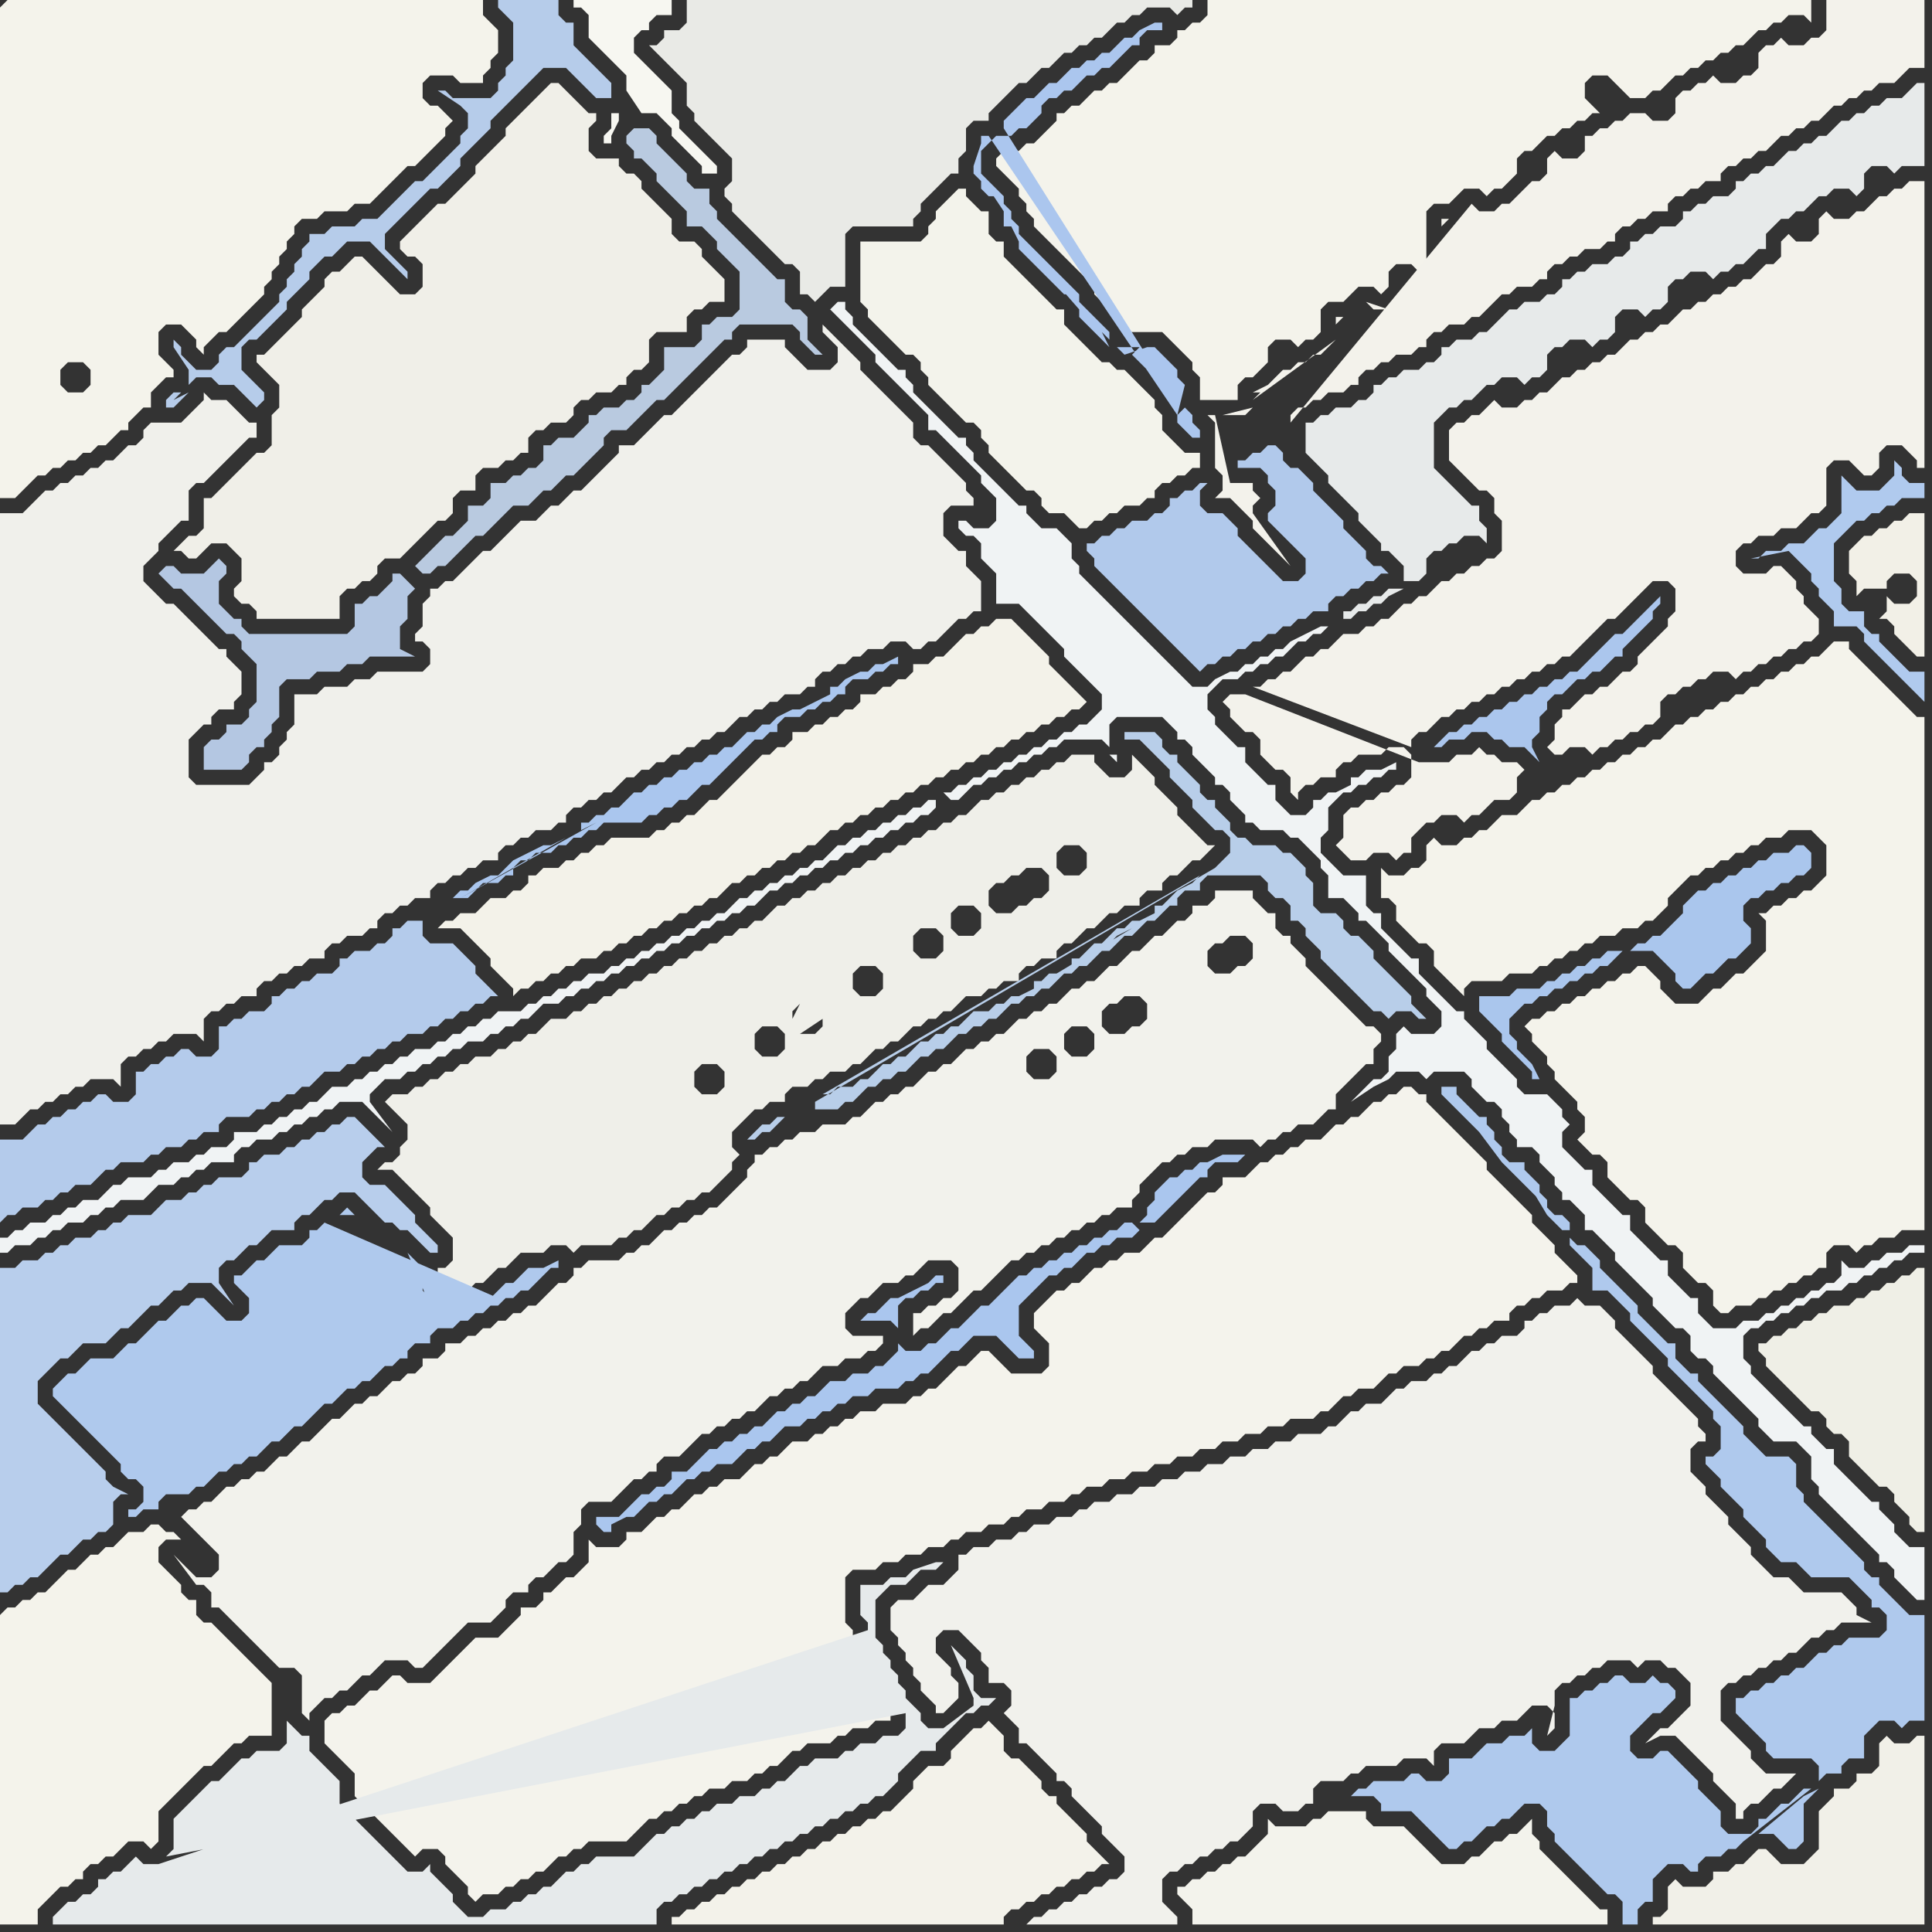 <svg width="256" height="256" xmlns="http://www.w3.org/2000/svg"><rect width="100%" height="100%" fill="#333333" stroke="none"/><script> 
var tempColor;
function hoverPath(evt){
obj = evt.target;
tempColor = obj.getAttribute("fill");
obj.setAttribute("fill","red");
//alert(tempColor);
//obj.setAttribute("stroke","red");}
function recoverPath(evt){
obj = evt.target;
obj.setAttribute("fill", tempColor);
//obj.setAttribute("stroke", tempColor);
}</script><path onmouseover="hoverPath(evt)" onmouseout="recoverPath(evt)" fill="rgb(239,239,233)" d="M  53,152l 0,1 -1,1 -1,0 -1,1 2,0 4,4 1,1 0,1 1,1 2,2 0,3 -1,1 -1,0 0,2 1,1 0,2 1,0 0,-1 1,-1 1,0 1,-1 1,0 1,-1 1,-1 1,0 1,-1 1,-1 3,0 1,-1 2,0 1,1 1,-1 4,0 1,-1 1,0 1,-1 1,0 1,-1 1,-1 1,0 1,-1 1,0 1,-1 1,0 1,-1 1,0 1,-1 1,-1 1,-1 0,-1 1,-1 -1,-1 0,-2 2,-2 1,-1 1,0 1,-1 2,0 0,-1 1,-1 2,0 1,-1 1,0 1,-1 2,0 1,-1 1,0 2,-2 1,0 1,-1 1,0 1,-1 1,-1 1,0 1,-1 1,0 1,-1 1,0 1,-1 1,-1 2,0 1,-1 1,0 1,-1 2,0 0,-1 1,-1 1,0 1,-1 2,0 0,-1 1,-1 1,0 1,-1 1,-1 1,0 1,-1 1,-1 1,0 1,-1 2,0 0,-1 1,-1 2,0 0,-1 1,-1 1,0 1,-1 1,-1 1,0 1,-1 1,-1 -1,0 -1,-1 0,0 -1,-1 -1,-1 -1,-1 0,-1 -1,-1 -1,-1 -1,-1 0,-1 -1,-1 -1,-1 -1,-1 0,2 -1,1 -2,0 -1,-1 -1,-1 0,-1 -3,0 -1,1 -1,0 -1,1 -1,0 -1,1 -1,0 -1,1 -1,0 -1,1 -1,0 -1,1 -1,0 -1,1 -1,1 -1,0 -1,1 -1,0 -1,1 -1,0 -1,1 -1,0 -1,1 -1,0 -1,1 -1,0 -1,1 -1,0 -1,1 -1,0 -1,1 -1,0 -1,1 -1,0 -1,1 -1,0 -1,1 -1,0 -1,1 -1,0 -1,1 -1,1 -1,0 -1,1 -1,0 -1,1 -1,0 -1,1 -1,0 -1,1 -1,0 -1,1 -1,0 -1,1 -1,0 -1,1 -1,0 -1,1 -1,0 -1,1 -1,0 -1,1 -1,0 -1,1 -1,0 -1,1 -1,0 -1,1 -2,0 -1,1 -1,1 -1,0 -1,1 -1,0 -1,1 -1,0 -1,1 -2,0 -1,1 -1,0 -1,1 -1,0 -1,1 -1,0 -1,1 -1,0 -1,1 -2,0 -1,1 3,3 0,2 -1,1 51,-13 -1,1 -2,0 -1,-1 0,-2 1,-1 2,0 1,1 0,2 -51,13 43,-8 -1,1 -2,0 -1,-1 0,-2 1,-1 2,0 1,1 0,2 -43,8 91,-37 -1,1 -2,0 -1,-1 0,-2 1,-1 2,0 1,1 0,2 -91,37 86,-36 0,2 -1,1 -1,0 -1,1 -1,0 -1,1 -2,0 -1,-1 0,-2 1,-1 1,0 1,-1 1,0 1,-1 2,0 1,1 -86,36 77,-31 0,2 -1,1 -2,0 -1,-1 0,-2 1,-1 2,0 1,1 -77,31 72,-28 0,2 -1,1 -2,0 -1,-1 0,-2 1,-1 2,0 1,1 -72,28 64,-21 -1,1 -2,0 -1,-1 0,-2 1,-1 2,0 1,1 0,2 -64,21 56,-16 -1,1 -2,0 3,-2 0,1 -56,16 52,-17 0,-1 1,-1 0,0 -1,2 -52,17Z"/>
<path onmouseover="hoverPath(evt)" onmouseout="recoverPath(evt)" fill="rgb(243,243,235)" d="M  119,32l -5,0 0,8 1,1 0,1 1,1 1,1 1,1 1,1 1,1 1,0 1,1 0,1 1,1 0,1 1,1 1,1 1,1 1,1 1,1 1,0 1,1 0,1 1,1 0,1 1,1 1,1 1,1 1,1 1,1 1,0 1,1 0,1 1,1 2,0 1,1 1,1 1,0 1,-1 1,0 1,-1 1,0 1,-1 2,0 1,-1 1,0 0,-1 1,-1 1,0 1,-1 1,0 1,-1 1,0 0,-2 -2,0 -1,-1 -1,-1 -1,-1 0,-2 -1,-1 0,-1 -1,-1 -1,-1 -1,-1 -1,-1 -1,0 -1,-1 -1,0 -2,-2 -1,-1 -1,-1 -1,-1 0,-2 -1,0 -5,-5 -1,-1 -1,-1 0,-2 -1,0 -1,-1 0,-3 -1,0 -1,-1 -1,-1 0,-1 -1,0 -1,1 0,0 -2,2 0,1 -1,1 0,1 -1,1Z"/>
<path onmouseover="hoverPath(evt)" onmouseout="recoverPath(evt)" fill="rgb(244,243,235)" d="M  202,136l 0,0 1,1 0,1 1,1 1,1 0,1 1,1 0,1 1,1 1,1 1,1 0,1 1,1 0,2 -1,1 1,1 1,1 1,0 1,1 0,2 1,1 1,1 1,1 1,0 1,1 0,2 1,1 1,1 1,1 1,0 1,1 0,2 1,1 1,1 1,0 1,1 0,2 1,1 1,0 1,-1 2,0 1,-1 1,0 1,-1 1,0 1,-1 1,0 1,-1 1,0 1,-1 1,0 0,-2 1,-1 2,0 1,1 1,-1 1,0 1,-1 2,0 1,-1 3,0 0,-68 -1,0 -1,-1 -1,-1 -1,-1 -1,-1 -1,-1 -1,-1 -1,-1 -1,-1 -1,-1 0,-1 -2,0 -1,1 0,0 -1,1 -1,0 -1,1 -1,0 -1,1 -1,0 -1,1 -1,0 -1,1 -1,0 -1,1 -1,0 -1,1 -1,0 -1,1 -1,0 -1,1 -1,0 -1,1 -1,0 -1,1 -1,1 -1,0 -1,1 -1,0 -1,1 -1,0 -1,1 -1,0 -1,1 -1,0 -1,1 -1,0 -1,1 -1,0 -1,1 -1,0 -1,1 -1,0 -1,1 -1,1 -2,0 -1,1 -1,1 -1,0 -1,1 -1,0 -1,1 -2,0 -1,-1 -1,1 0,2 -1,1 -1,0 -1,1 -2,0 -1,-1 0,4 1,0 1,1 0,2 1,1 1,1 1,1 1,0 1,1 0,2 1,1 1,1 1,1 1,1 0,-1 1,-1 4,0 1,-1 3,0 1,-1 1,0 1,-1 1,0 1,-1 1,0 1,-1 1,0 1,-1 2,0 1,-1 2,0 1,-1 1,0 1,-1 1,-1 0,-1 3,-3 1,0 1,-1 1,0 1,-1 1,0 1,-1 1,0 1,-1 1,0 1,-1 2,0 1,-1 3,0 1,1 1,1 0,4 -1,1 -1,1 -1,0 -1,1 -1,0 -1,1 -1,0 -1,1 -1,0 1,1 0,4 -1,1 -1,1 -1,1 -1,0 -1,1 -1,1 -1,0 -1,1 -1,1 -3,0 -1,-1 -1,-1 0,-1 -1,-1 -1,-1 -1,0 -1,1 -1,0 -1,1 -1,0 -1,1 -1,0 -1,1 -1,0 -1,1 -1,0 -1,1 -1,0 -1,1 -1,0 -1,1Z"/>
<path onmouseover="hoverPath(evt)" onmouseout="recoverPath(evt)" fill="rgb(244,243,235)" d="M  0,1l 0,65 2,0 1,-1 1,-1 1,-1 1,0 1,-1 1,0 1,-1 1,0 1,-1 1,0 1,-1 1,0 1,-1 1,-1 1,0 0,-1 1,-1 1,-1 1,0 0,-2 1,-1 1,-1 1,0 0,-1 -1,-1 0,0 -1,-1 0,-3 1,-1 2,0 1,1 1,1 0,1 1,1 0,-1 1,-1 0,0 1,-1 1,0 3,-3 1,-1 1,-1 0,-1 1,-1 0,-1 1,-1 0,-1 1,-1 0,-1 1,-1 0,-1 1,-1 2,0 1,-1 3,0 1,-1 2,0 1,-1 1,-1 1,-1 1,-1 1,-1 1,0 1,-1 1,-1 1,-1 1,-1 0,-1 1,-1 -1,-1 0,0 -1,-1 -1,0 -1,-1 0,-2 1,-1 3,0 1,1 3,0 0,-1 1,-1 0,-1 1,-1 0,-3 -1,-1 0,0 -1,-1 0,-2 -63,0 -1,1 12,50 -1,1 -2,0 -1,-1 0,-2 1,-1 2,0 1,1 0,2 -12,-50Z"/>
<path onmouseover="hoverPath(evt)" onmouseout="recoverPath(evt)" fill="rgb(242,242,236)" d="M  24,201l 1,1 1,1 1,1 1,1 1,1 0,2 -1,1 -2,0 -2,-2 -1,-1 3,4 1,0 1,1 0,2 1,0 1,1 1,1 1,1 1,1 2,2 1,1 1,1 2,0 1,1 0,5 1,1 0,-1 1,-1 1,-1 1,0 1,-1 1,0 1,-1 1,-1 1,0 2,-2 3,0 1,1 1,0 1,-1 1,-1 1,-1 1,-1 1,-1 1,-1 3,0 1,-1 1,-1 0,-1 1,-1 2,0 0,-1 1,-1 1,0 1,-1 1,-1 1,0 1,-1 0,-3 1,-1 0,-2 1,-1 3,0 1,-1 1,-1 1,-1 1,0 1,-1 1,0 0,-1 1,-1 2,0 1,-1 1,-1 1,-1 1,0 1,-1 1,0 1,-1 1,0 1,-1 1,0 1,-1 1,-1 1,0 1,-1 1,0 1,-1 1,0 1,-1 1,-1 2,0 1,-1 2,0 1,-1 1,0 1,-1 0,-1 -4,0 -1,-1 0,-2 1,-1 1,-1 1,0 1,-1 1,-1 2,0 1,-1 1,0 1,-1 1,-1 3,0 1,1 0,3 -1,1 -1,0 -1,1 -1,0 -1,1 -1,0 0,3 1,-1 1,0 1,-1 1,-1 1,0 2,-2 1,-1 1,0 1,-1 1,-1 1,-1 1,-1 1,0 1,-1 1,0 1,-1 1,0 1,-1 1,0 1,-1 1,0 1,-1 1,0 1,-1 1,0 1,-1 2,0 0,-1 1,-1 0,-1 1,-1 1,-1 1,-1 1,0 1,-1 1,0 1,-1 2,0 1,-1 5,0 1,1 1,-1 1,0 1,-1 1,0 1,-1 2,0 1,-1 1,-1 1,0 0,-2 1,-1 1,-1 1,-1 1,-1 1,0 0,-2 1,-1 0,-1 -1,-1 -1,0 -1,-1 -1,-1 -6,-6 0,-1 -1,-1 -1,-1 0,-1 -1,0 -1,-1 0,-2 -1,0 -1,-1 -1,-1 0,-1 -5,0 0,1 -1,1 -2,0 0,1 -1,1 -1,0 -1,1 -1,1 -1,0 -1,1 -1,1 -1,0 -1,1 -1,1 -1,0 -1,1 -1,1 -1,0 -1,1 -1,0 -1,1 -1,1 -1,0 -1,1 -1,0 -1,1 -1,0 -1,1 -1,1 -1,0 -1,1 -1,0 -1,1 -1,0 -1,1 -1,1 -1,0 -1,1 -1,0 -1,1 -1,1 -1,0 -1,1 -1,0 -1,1 -1,0 -1,1 -1,1 -1,0 -1,1 -3,0 -1,1 -2,0 -1,1 -1,0 -1,1 -1,0 -1,1 -1,0 0,1 -1,1 0,1 -1,1 -2,2 -1,1 -1,0 -1,1 -1,0 -1,1 -1,0 -1,1 -1,0 -1,1 -1,1 -1,0 -1,1 -1,0 -1,1 -4,0 -1,1 -1,0 0,1 -1,1 -1,0 -1,1 -1,1 -1,1 -1,0 -1,1 -1,0 -1,1 -1,0 -1,1 -1,0 -1,1 -1,0 -1,1 -2,0 0,1 -1,1 -2,0 0,1 -1,1 -1,0 -1,1 -1,0 -1,1 -1,1 -1,0 -1,1 -1,0 -1,1 -1,1 -1,0 -1,1 -1,1 -1,1 -1,0 -1,1 -1,1 -1,0 -1,1 -1,1 -1,0 -1,1 -1,0 -1,1 -1,0 -1,1 -1,1 -1,0 -1,1 -1,0 -1,1 -1,-1 0,0 1,1 112,-61 1,-1 2,0 1,1 0,2 -1,1 -2,0 -1,-1 0,-2 -112,61 117,-62 0,-2 1,-1 2,0 1,1 0,2 -1,1 -2,0 -1,-1 -117,62 122,-65 0,-2 1,-1 1,0 1,-1 2,0 1,1 0,2 -1,1 -1,0 -1,1 -2,0 -1,-1 -122,65 141,-77 1,1 0,2 -1,1 -1,0 -1,1 -2,0 -1,-1 0,-2 1,-1 1,0 1,-1 2,0 -141,77Z"/>
<path onmouseover="hoverPath(evt)" onmouseout="recoverPath(evt)" fill="rgb(233,234,230)" d="M  97,24l 0,0 -1,1 0,1 1,1 0,1 1,1 1,1 1,1 1,1 1,1 1,1 1,1 1,0 1,1 0,3 1,0 1,1 1,-1 1,-1 2,0 0,-7 1,-1 8,0 0,-1 1,-1 0,-1 1,-1 1,-1 1,-1 1,-1 1,0 0,-2 1,-1 0,-3 1,-1 2,0 0,-1 1,-1 1,-1 1,-1 1,-1 1,0 1,-1 1,-1 1,0 1,-1 1,-1 1,0 1,-1 1,0 1,-1 1,0 1,-1 1,-1 1,0 1,-1 1,0 1,-1 3,0 1,1 1,-1 1,0 0,-1 -67,0 0,3 -1,1 -2,0 0,1 -1,1 -1,0 1,1 0,0 1,1 1,1 1,1 1,1 0,3 1,1 0,1 1,1 1,1 1,1 1,1 1,1Z"/>
<path onmouseover="hoverPath(evt)" onmouseout="recoverPath(evt)" fill="rgb(175,201,237)" d="M  43,162l 0,0 -1,1 -1,0 0,1 -1,1 -3,0 -2,2 -1,0 -1,1 -1,1 -1,0 0,1 1,1 0,0 1,1 0,2 -1,1 -2,0 -1,-1 -1,-1 -1,-1 -1,0 -1,1 -1,0 -1,1 -1,1 -1,0 -1,1 -1,1 -1,1 -1,0 -1,1 -1,1 -3,0 -1,1 -1,1 -1,0 -1,1 -1,1 0,1 1,1 0,0 1,1 1,1 1,1 1,1 1,1 1,1 1,1 1,1 0,1 1,1 1,0 1,1 0,2 -1,1 -1,0 0,1 1,0 1,-1 2,0 0,-1 1,-1 3,0 1,-1 1,0 1,-1 1,-1 1,0 1,-1 1,0 1,-1 1,0 1,-1 1,-1 1,0 1,-1 1,-1 1,0 1,-1 1,-1 1,-1 1,0 1,-1 1,-1 1,0 1,-1 1,0 2,-2 1,0 1,-1 1,0 0,-1 1,-1 2,0 0,-1 1,-1 2,0 1,-1 1,0 1,-1 1,0 1,-1 1,0 1,-1 1,0 1,-1 1,0 1,-1 1,-1 1,-1 1,0 0,-1 -2,1 -2,0 -1,1 0,0 -1,1 -1,0 -1,1 -1,1 -1,0 -1,1 -1,0 0,1 2,-1 2,-1 -23,-10 1,-1 0,0 -1,1 2,-1 1,-1 1,1 -2,0 -2,1 6,1 1,1 -1,-1 -6,-1 8,2 1,1 -1,-1 -8,-2 14,11 0,-1 -1,-1 0,-3 -1,-1 -1,-1 3,7 -14,-11Z"/>
<path onmouseover="hoverPath(evt)" onmouseout="recoverPath(evt)" fill="rgb(243,242,233)" d="M  61,121l 0,0 -1,1 -1,0 -1,1 3,0 1,1 1,1 1,1 1,1 0,1 1,1 1,1 1,1 0,1 1,-1 1,0 1,-1 1,0 1,-1 1,0 1,-1 1,0 1,-1 2,0 1,-1 1,0 1,-1 1,0 1,-1 1,0 1,-1 1,0 1,-1 1,0 1,-1 1,0 1,-1 1,0 1,-1 1,0 1,-1 1,-1 1,0 1,-1 1,0 1,-1 1,0 1,-1 1,0 1,-1 1,0 1,-1 1,0 1,-1 1,-1 1,0 1,-1 1,0 1,-1 1,0 1,-1 1,0 1,-1 1,0 1,-1 1,0 1,-1 1,0 1,-1 1,0 1,-1 1,0 1,-1 1,0 1,-1 1,0 1,-1 1,0 1,-1 1,0 1,-1 1,0 1,-1 1,0 1,-1 1,0 1,-1 1,0 1,-1 -1,-1 0,0 -1,-1 -1,-1 -1,-1 -1,-1 0,-1 -1,-1 -1,-1 -1,-1 -1,-1 -1,-1 -2,0 -1,1 -1,0 -1,1 -1,0 -2,2 -1,1 -1,0 -1,1 -2,0 0,1 -1,1 -1,0 -1,1 -1,0 -1,1 -2,0 0,1 -1,1 -1,0 -1,1 -1,0 -1,1 -1,0 -1,1 -2,0 0,1 -1,1 -1,0 -1,1 -1,0 -1,1 -1,1 -1,1 -1,1 -1,1 -1,1 -1,0 -1,1 -1,1 -1,0 -1,1 -1,0 -1,1 -1,0 -1,1 -5,0 -1,1 -1,0 -1,1 -1,0 -1,1 -1,0 -1,1 -2,0 -1,1 -1,0 0,1 -1,1 -1,0 -1,1 -2,0 -1,1 -1,1Z"/>
<path onmouseover="hoverPath(evt)" onmouseout="recoverPath(evt)" fill="rgb(240,243,244)" d="M  124,106l -1,0 -1,1 -1,0 -1,1 -1,0 -1,1 -1,0 -1,1 -1,0 -1,1 -1,0 -1,1 -1,0 -1,1 -1,1 -1,0 -1,1 -1,0 -1,1 -1,0 -1,1 -1,0 -1,1 -1,0 -1,1 -1,0 -1,1 -1,1 -1,0 -1,1 -1,0 -1,1 -1,0 -1,1 -1,0 -1,1 -1,0 -1,1 -1,0 -1,1 -1,0 -1,1 -1,0 -1,1 -2,0 -1,1 -1,0 -1,1 -1,0 -1,1 -1,0 -1,1 -1,0 -1,1 -3,0 -1,1 -1,0 -1,1 -1,0 -1,1 -1,0 -1,1 -1,0 -1,1 -2,0 -1,1 -1,0 -1,1 -1,0 -1,1 -1,0 -1,1 -1,0 -1,1 -2,0 -1,1 -1,1 -1,0 -1,1 -1,0 -1,1 -1,0 -1,1 -1,0 -1,1 -3,0 0,1 -1,1 -2,0 -1,1 -1,0 -1,1 -2,0 -1,1 -1,0 -1,1 -3,0 -1,1 -1,0 -1,1 -1,1 -2,0 -1,1 -1,0 -1,1 -1,0 -1,1 -2,0 -1,1 -1,0 -1,1 -1,0 0,2 1,0 1,-1 2,0 1,-1 1,0 1,-1 1,0 1,-1 2,0 1,-1 1,0 1,-1 1,0 1,-1 3,0 1,-1 1,-1 2,0 1,-1 1,0 1,-1 1,0 1,-1 3,0 0,-1 1,-1 1,0 1,-1 2,0 1,-1 1,0 1,-1 1,0 1,-1 1,0 1,-1 1,0 1,-1 3,0 2,2 1,1 1,1 -3,-4 0,-1 1,-1 1,-1 2,0 1,-1 1,0 1,-1 1,0 1,-1 1,0 1,-1 1,0 1,-1 2,0 1,-1 1,0 1,-1 1,0 1,-1 1,0 1,-1 1,-1 2,0 1,-1 1,0 1,-1 1,0 1,-1 1,0 1,-1 1,0 1,-1 1,0 1,-1 1,0 1,-1 1,0 1,-1 1,0 1,-1 1,0 1,-1 1,0 1,-1 1,0 1,-1 1,0 1,-1 1,0 1,-1 1,-1 1,0 1,-1 1,0 1,-1 1,0 1,-1 1,0 1,-1 1,0 1,-1 1,0 1,-1 1,0 1,-1 1,0 1,-1 1,0 1,-1 1,0 1,-1 1,0 1,-1 0,-1 1,-1 1,1 1,0 1,-1 1,-1 1,0 1,-1 1,0 1,-1 1,0 1,-1 1,0 1,-1 1,0 1,-1 1,0 1,-1 5,0 1,1 0,-3 1,-1 6,0 1,1 1,1 0,1 1,0 1,1 0,1 1,1 1,1 1,1 0,1 1,0 1,1 0,1 1,1 1,1 0,1 1,0 1,1 3,0 1,1 1,0 1,1 1,1 1,1 0,1 1,1 0,3 2,0 2,2 0,1 1,0 1,1 1,1 1,1 0,1 1,1 1,1 1,1 1,1 1,1 0,1 1,1 1,1 0,2 -1,1 -3,0 -1,-1 -1,1 0,2 -1,1 0,2 -1,1 -1,0 -2,2 -1,1 3,-2 2,-1 1,-1 3,0 1,1 1,-1 4,0 1,1 0,1 1,1 1,1 1,0 1,1 0,1 1,1 0,1 1,1 0,1 2,0 1,1 0,1 1,1 1,1 0,1 1,1 0,1 1,0 1,1 1,1 0,2 1,0 1,1 1,1 1,1 0,1 1,1 1,1 1,1 1,1 1,1 0,1 1,1 1,1 1,1 1,0 1,1 0,2 1,1 1,0 1,1 0,1 1,1 1,1 1,1 1,1 1,1 1,1 0,1 1,1 1,1 3,0 1,1 1,1 0,3 1,1 0,1 1,1 1,1 1,1 1,1 1,1 1,1 1,1 1,1 0,1 1,0 1,1 0,1 1,1 1,1 1,1 1,0 0,-7 -2,0 -1,-1 -1,-1 0,-1 -2,-2 0,-1 -1,0 -1,-1 -1,-1 -2,-2 -1,-1 0,-2 -1,0 -1,-1 -1,-1 0,-1 -1,0 -1,-1 -1,-1 -1,-1 -1,-1 -1,-1 -1,-1 -1,-1 0,-1 -1,-1 0,-3 1,-1 1,0 1,-1 1,0 1,-1 1,0 1,-1 1,0 1,-1 1,0 1,-1 2,0 1,-1 1,0 1,-1 1,0 1,-1 1,0 1,-1 1,0 1,-1 2,0 0,-1 -2,0 -1,1 -2,0 -1,1 -1,0 -1,1 -2,0 -1,-1 0,2 -1,1 -1,0 -1,1 -1,0 -1,1 -1,0 -1,1 -1,0 -1,1 -1,0 -1,1 -2,0 -1,1 -3,0 -1,-1 -1,-1 0,-2 -1,0 -1,-1 -1,-1 -1,-1 0,-2 -1,0 -1,-1 -1,-1 -1,-1 -1,-1 0,-2 -1,0 -1,-1 -1,-1 -1,-1 -1,-1 0,-2 -1,0 -1,-1 -1,-1 -1,-1 0,-2 1,-1 -1,-1 0,-1 -1,-1 -1,-1 -3,0 -1,-1 0,-1 -1,-1 -1,-1 -1,-1 -1,-1 0,-1 -1,-1 -1,-1 -1,-1 0,-1 -1,0 -1,-1 -1,-1 -1,-1 -1,-1 -1,-1 0,-2 -1,0 -1,-1 -1,-1 -1,-1 -1,-1 0,-2 -1,0 -1,-1 0,-4 -3,0 -1,-1 -1,-1 -1,-1 0,-2 1,-1 0,-3 1,-1 1,-1 1,0 1,-1 1,0 1,-1 1,0 1,-1 1,0 0,-1 -2,1 -2,0 -1,1 -1,0 0,1 2,-1 -4,2 -1,0 -1,1 -1,0 0,1 -1,1 -2,0 -1,-1 -1,-1 0,-2 -1,0 -1,-1 -2,-2 0,-2 -1,0 -1,-1 -1,-1 -1,-1 0,-1 -1,-1 0,-2 1,-1 1,-1 2,0 1,-1 1,0 1,-1 1,0 1,-1 1,0 1,-1 1,-1 1,0 1,-1 1,0 1,-1 -1,0 -4,2 -1,1 -1,0 -1,1 -1,0 -1,1 -1,0 -1,1 -1,0 -2,1 -1,1 -2,0 -1,-1 -1,-1 -1,-1 -1,-1 -1,-1 -1,-1 -1,-1 -1,-1 -1,-1 -1,-1 -1,-1 -1,-1 -1,-1 -1,-1 -1,-1 0,-1 -1,-1 0,-2 -1,-1 -1,-1 -2,0 -1,-1 -1,-1 0,-1 -1,0 -1,-1 -1,-1 -1,-1 -1,-1 -1,-1 -1,-1 0,-1 -1,-1 0,-1 -1,0 -1,-1 -1,-1 -1,-1 -1,-1 -1,-1 -1,-1 0,-1 -1,-1 0,-1 -1,0 -1,-1 -1,-1 -1,-1 -1,-1 -1,-1 -1,-1 0,-1 -1,-1 0,-1 -1,0 -1,1 1,1 0,0 1,1 1,1 1,1 1,1 1,1 0,1 1,1 1,1 1,1 1,1 1,1 1,1 1,1 0,2 1,0 1,1 1,1 1,1 1,1 1,1 1,1 0,1 1,1 1,1 0,3 -1,1 -2,0 -1,-1 -1,0 0,1 1,1 1,0 1,1 0,2 1,1 1,1 0,4 3,0 1,1 1,1 1,1 1,1 1,1 1,1 0,1 1,1 1,1 1,1 1,1 1,1 0,2 -1,1 -1,1 -1,0 -1,1 -1,0 -1,1 -1,0 -1,1 -1,0 -1,1 -1,0 -1,1 -1,0 -1,1 -1,0 -1,1 -1,0 -1,1 -1,0 -1,1 -1,0 -1,1 23,-6 1,1 0,-1 -1,0 -23,6Z"/>
<path onmouseover="hoverPath(evt)" onmouseout="recoverPath(evt)" fill="rgb(243,243,236)" d="M  157,250l -1,0 0,1 1,1 0,0 1,1 0,2 55,0 0,-2 -1,0 -1,-1 -1,-1 -1,-1 -1,-1 -1,-1 -1,-1 -1,-1 -1,-1 0,-1 -1,-1 0,-2 -1,1 0,0 -1,1 -1,0 -1,1 -1,0 -1,1 -1,1 -1,0 -1,1 -3,0 -1,-1 -1,-1 -1,-1 -1,-1 -1,-1 -4,0 -1,-1 0,-1 -5,0 -1,1 -1,0 -1,1 -4,0 -1,-1 0,2 -3,3 -1,0 -1,1 -1,0 -1,1 -1,0 -1,1 -1,0 -1,1Z"/>
<path onmouseover="hoverPath(evt)" onmouseout="recoverPath(evt)" fill="rgb(184,206,236)" d="M  13,203l 1,0 1,-1 0,-3 1,-1 1,0 -2,-1 -1,-1 0,-1 -1,-1 -1,-1 -1,-1 -1,-1 -1,-1 -1,-1 -1,-1 -1,-1 -1,-1 0,-3 1,-1 1,-1 1,-1 1,0 1,-1 1,-1 3,0 1,-1 1,-1 1,0 1,-1 1,-1 1,-1 1,0 1,-1 1,-1 1,0 1,-1 3,0 1,1 1,1 1,1 -2,-3 0,-2 1,-1 1,0 1,-1 1,-1 1,0 1,-1 1,-1 3,0 0,-1 1,-1 1,0 1,-1 1,-1 1,0 1,-1 2,0 1,1 1,1 1,1 1,1 1,0 1,1 1,0 1,1 1,1 1,1 1,0 0,-1 -1,-1 0,0 -1,-1 -1,-1 0,-1 -1,-1 -1,-1 -1,-1 -1,-1 -2,0 -1,-1 0,-2 1,-1 1,-1 1,0 -1,-1 0,0 -1,-1 -1,-1 -1,-1 -1,0 -1,1 -1,0 -1,1 -1,0 -1,1 -1,0 -1,1 -1,0 -1,1 -2,0 -1,1 -1,0 0,1 -1,1 -3,0 -1,1 -1,0 -1,1 -1,0 -1,1 -2,0 -1,1 -1,1 -3,0 -1,1 -1,0 -1,1 -1,0 -1,1 -2,0 -1,1 -1,0 -1,1 -1,0 -1,1 -2,0 -1,1 -2,0 0,43 1,0 1,-1 1,0 1,-1 1,0 1,-1 1,-1 1,-1 1,0 1,-1 1,-1 1,0 1,-1Z"/>
<path onmouseover="hoverPath(evt)" onmouseout="recoverPath(evt)" fill="rgb(176,202,238)" d="M  243,83l 3,0 1,1 0,1 1,1 1,1 1,1 1,1 1,1 1,1 1,1 1,1 0,-4 -2,0 -1,-1 -1,-1 -1,-1 -1,-1 0,-1 -1,0 -1,-1 0,-2 -2,0 -1,-1 0,-2 -1,-1 0,-5 1,-1 1,-1 1,-1 1,0 1,-1 1,0 1,-1 1,0 1,-1 3,0 0,-2 -2,0 -1,-1 0,-1 -1,-1 0,2 -1,1 -1,1 -3,0 -1,-1 -1,-1 0,5 -1,1 -1,1 -1,0 -1,1 -1,1 -2,0 -1,1 -2,0 -1,1 -1,0 5,-1 1,1 0,0 1,1 1,1 0,1 1,1 0,1 1,1 1,1Z"/>
<path onmouseover="hoverPath(evt)" onmouseout="recoverPath(evt)" fill="rgb(239,239,230)" d="M  248,171l -1,1 -1,0 -1,1 -2,0 -1,1 -1,0 -1,1 -1,0 -1,1 -1,0 -1,1 -1,0 -1,1 -1,0 0,1 1,1 0,1 1,1 1,1 1,1 1,1 1,1 1,1 1,0 1,1 0,1 1,1 1,0 1,1 0,2 1,1 1,1 1,1 1,1 1,0 1,1 0,1 1,1 1,1 0,1 1,1 1,0 0,-35 -1,0 -1,1 -1,0 -1,1 -1,0 -1,1Z"/>
<path onmouseover="hoverPath(evt)" onmouseout="recoverPath(evt)" fill="rgb(242,240,231)" d="M  253,76l 0,0 1,1 0,2 -1,1 -2,0 -1,-1 0,2 -1,1 1,0 1,1 0,1 1,1 1,1 1,1 1,0 0,-19 -2,0 -1,1 -1,0 -1,1 -1,0 -1,1 -1,0 -1,1 -1,1 0,3 1,1 0,2 1,-1 3,0 0,-1 1,-1Z"/>
<path onmouseover="hoverPath(evt)" onmouseout="recoverPath(evt)" fill="rgb(184,206,233)" d="M  104,148l -1,0 -1,1 -1,0 -1,1 -1,1 1,0 1,-1 1,0 1,-1 1,-1 4,-2 0,1 3,0 1,-1 1,0 1,-1 1,-1 1,0 1,-1 1,0 1,-1 1,0 1,-1 1,-1 1,0 1,-1 1,0 1,-1 1,-1 1,0 1,-1 1,0 1,-1 1,0 1,-1 1,-1 1,0 1,-1 1,0 1,-1 1,0 1,-1 1,-1 1,0 1,-1 1,0 1,-1 1,-1 1,0 1,-1 1,-1 1,0 2,-2 1,0 2,-2 1,0 0,-1 1,-1 2,0 0,-1 1,-1 7,0 1,1 0,1 1,1 1,0 1,1 0,2 1,0 1,1 0,1 1,1 1,1 0,1 1,1 1,1 1,1 1,1 1,1 1,1 1,1 1,0 1,1 1,-1 2,0 1,1 1,0 -1,-1 0,0 -1,-1 0,-1 -1,-1 -1,-1 -1,-1 -1,-1 -1,-1 0,-1 -1,-1 -1,-1 -1,0 -1,-1 0,-1 -1,-1 -2,0 -1,-1 0,-3 -1,-1 0,-1 -1,-1 -1,-1 -1,0 -1,-1 -3,0 -1,-1 -1,0 -1,-1 0,-1 -1,-1 -1,-1 0,-1 -1,0 -1,-1 0,-1 -1,-1 -1,-1 -1,-1 0,-1 -1,0 -1,-1 0,-1 -1,-1 -4,0 0,1 2,0 1,1 1,1 1,1 1,1 0,1 1,1 1,1 1,1 0,1 1,1 1,1 1,1 1,0 1,1 0,2 -2,2 -53,31 -4,2 55,-32 -1,1 -2,1 -2,2 -1,0 0,1 -2,1 -1,0 -1,1 -1,0 -1,1 -1,1 -1,0 -1,1 -1,1 -1,0 0,1 2,-1 1,-1 2,-1 1,-1 2,-1 -10,6 -1,0 -1,1 -1,0 0,1 2,-1 -4,2 -1,0 -1,1 -1,0 -1,1 -2,0 -1,1 -1,1 -1,0 -1,1 -1,0 -1,1 -1,0 -1,1 -1,1 -1,0 -1,1 -1,0 -1,1 -1,1 -1,0 -1,1 -2,0 -1,1 -1,0 50,-29 -55,32Z"/>
<path onmouseover="hoverPath(evt)" onmouseout="recoverPath(evt)" fill="rgb(231,234,234)" d="M  173,60l 1,1 1,1 1,1 0,1 1,1 1,1 1,1 1,1 0,1 1,1 1,1 1,1 0,1 1,0 1,1 1,1 0,2 2,0 1,-1 0,-2 1,-1 1,0 1,-1 1,0 1,-1 2,0 1,1 0,-2 -1,-1 0,-2 -1,0 -1,-1 -1,-1 -2,-2 -1,-1 0,-6 1,-1 1,-1 1,0 1,-1 1,0 1,-1 1,-1 1,0 1,-1 2,0 1,1 1,-1 1,0 1,-1 0,-2 1,-1 1,0 1,-1 2,0 1,1 1,-1 1,0 1,-1 0,-2 1,-1 2,0 1,1 1,-1 1,0 1,-1 0,-2 1,-1 1,0 1,-1 2,0 1,1 1,-1 1,0 1,-1 1,0 2,-2 1,0 0,-2 1,-1 1,-1 1,0 1,-1 1,0 1,-1 1,-1 1,0 1,-1 2,0 1,1 1,-1 0,-2 1,-1 2,0 1,1 1,-1 3,0 0,-11 -1,0 -1,1 0,0 -1,1 -2,0 -1,1 -1,0 -1,1 -1,0 -1,1 -1,0 -1,1 -1,1 -1,0 -1,1 -1,0 -1,1 -1,0 -1,1 -1,1 -1,0 -1,1 -1,0 -1,1 -1,0 0,1 -1,1 -2,0 -1,1 -1,0 -1,1 -1,0 0,1 -1,1 -2,0 -1,1 -1,0 -1,1 -1,0 0,1 -1,1 -1,0 -1,1 -2,0 -1,1 -1,0 -1,1 -1,0 0,1 -1,1 -1,0 -1,1 -2,0 -1,1 -1,0 -1,1 -1,1 -1,1 -1,0 -1,1 -2,0 -1,1 -1,0 0,1 -1,1 -1,0 -1,1 -2,0 -1,1 -1,0 -1,1 -1,0 0,1 -1,1 -1,0 -1,1 -2,0 -1,1 -1,0 -1,1 -1,0 0,4 13,18 -2,0 -1,1 -1,0 -1,1 -1,0 -1,1 -1,0 0,1 1,0 1,-1 1,0 1,-1 1,0 1,-1 2,-1 -13,-18Z"/>
<path onmouseover="hoverPath(evt)" onmouseout="recoverPath(evt)" fill="rgb(240,240,235)" d="M  26,104l 0,0 -1,-1 0,-5 1,-1 1,-1 1,0 0,-1 1,-1 2,0 0,-1 1,-1 0,-3 -1,-1 0,0 -1,-1 0,-1 -1,0 -2,-2 -1,-1 -1,-1 -1,-1 -1,-1 -1,0 -1,-1 -1,-1 -1,-1 0,-2 1,-1 1,-1 0,-1 1,-1 2,-2 1,0 0,-4 1,-1 1,0 1,-1 1,-1 4,-4 1,0 0,-2 -1,0 -1,-1 -1,-1 -1,-1 -2,0 -1,-1 0,1 -1,1 0,0 -1,1 -1,1 -4,0 -1,1 0,1 -1,1 -1,0 -2,2 -1,0 -1,1 -1,0 -1,1 -1,0 -1,1 -1,0 -1,1 -1,0 -1,1 -1,1 -1,1 -3,0 0,81 2,0 1,-1 0,0 1,-1 1,0 1,-1 1,0 1,-1 1,0 1,-1 1,0 1,-1 3,0 1,1 0,-3 1,-1 1,0 1,-1 1,0 1,-1 1,0 1,-1 3,0 1,1 0,-3 1,-1 1,0 1,-1 1,0 1,-1 2,0 0,-1 1,-1 1,0 1,-1 1,0 1,-1 1,0 1,-1 2,0 0,-1 1,-1 1,0 1,-1 2,0 1,-1 1,0 0,-1 1,-1 1,0 1,-1 1,0 1,-1 2,0 0,-1 1,-1 1,0 1,-1 1,0 1,-1 1,0 1,-1 2,0 0,-1 1,-1 1,0 1,-1 1,0 1,-1 2,0 1,-1 1,0 0,-1 1,-1 1,0 1,-1 1,0 1,-1 1,0 1,-1 1,-1 1,0 1,-1 1,0 1,-1 1,0 1,-1 1,0 1,-1 1,0 1,-1 1,0 1,-1 1,0 1,-1 1,-1 1,0 1,-1 1,0 1,-1 1,0 1,-1 2,0 1,-1 1,0 0,-1 1,-1 1,0 1,-1 1,0 1,-1 1,0 1,-1 2,0 1,-1 2,0 1,1 1,0 1,-1 1,0 2,-2 1,-1 1,0 1,-1 1,0 0,-4 -1,-1 0,0 -1,-1 0,-2 -1,0 -1,-1 -1,-1 0,-3 1,-1 3,0 0,-1 -1,-1 0,-1 -1,-1 -1,-1 -1,-1 -1,-1 -1,-1 -1,0 -1,-1 0,-2 -1,-1 -1,-1 -1,-1 -1,-1 -1,-1 -1,-1 -1,-1 0,-1 -1,-1 -1,-1 -1,-1 -1,-1 -1,-1 0,1 1,1 1,1 0,2 -1,1 -3,0 -1,-1 -1,-1 -1,-1 0,-1 -5,0 0,1 -1,1 -1,0 -1,1 -1,1 -1,1 -1,1 -4,4 -1,0 -4,4 -2,0 0,1 -1,1 -2,2 -1,1 -1,1 -1,0 -1,1 -1,1 -1,0 -1,1 -1,1 -2,0 -1,1 -1,1 -1,1 -1,1 -1,0 -1,1 -1,1 -1,1 -1,1 -1,0 -1,1 -1,0 0,1 -1,1 0,3 -1,1 0,1 1,0 1,1 0,2 -1,1 -6,0 -1,1 -2,0 -1,1 -3,0 -1,1 -3,0 0,4 -1,1 0,1 -1,1 0,1 -1,1 -1,0 0,1 -1,1 -1,1 -7,0 104,-37 0,0 -104,37Z"/>
<path onmouseover="hoverPath(evt)" onmouseout="recoverPath(evt)" fill="rgb(244,243,236)" d="M  45,227l -1,0 -1,1 0,3 1,1 0,0 1,1 1,1 1,1 0,3 1,1 1,1 1,1 1,1 1,1 1,1 1,1 1,1 1,-1 2,0 1,1 0,1 1,1 2,2 0,1 1,1 1,-1 2,0 1,-1 1,0 1,-1 1,0 1,-1 1,0 1,-1 1,-1 1,0 1,-1 1,0 1,-1 5,0 1,-1 2,-2 1,0 1,-1 1,0 1,-1 1,0 1,-1 1,0 1,-1 2,0 1,-1 2,0 1,-1 1,0 1,-1 1,0 1,-1 1,-1 1,0 1,-1 3,0 1,-1 1,0 1,-1 2,0 1,-1 2,0 0,-2 -1,-1 0,-1 -1,-1 0,-1 -1,-1 0,-1 -1,-1 0,-1 -1,-1 0,-1 -1,-1 0,-6 1,-1 3,0 1,-1 2,0 1,-1 2,0 1,-1 2,0 1,-1 1,0 1,-1 2,0 1,-1 2,0 1,-1 1,0 1,-1 2,0 1,-1 2,0 1,-1 1,0 1,-1 2,0 1,-1 2,0 1,-1 2,0 1,-1 2,0 1,-1 2,0 1,-1 2,0 1,-1 2,0 1,-1 2,0 1,-1 2,0 1,-1 3,0 1,-1 1,0 2,-2 1,0 1,-1 2,0 2,-2 1,0 1,-1 2,0 1,-1 1,0 1,-1 1,0 1,-1 1,-1 1,0 1,-1 1,0 1,-1 2,0 0,-1 1,-1 1,0 1,-1 1,0 1,-1 2,0 1,-1 1,0 0,-1 -1,-1 0,0 -1,-1 -1,-1 0,-1 -1,-1 -1,-1 -1,-1 0,-1 -2,-2 -1,-1 -1,-1 -1,-1 -1,-1 0,-1 -1,-1 -1,-1 -1,-1 -1,-1 -1,-1 -1,-1 -1,-1 -1,-1 0,-1 -1,0 -1,-1 -1,0 -1,1 -1,0 -1,1 -1,0 -1,1 -1,1 -1,0 -1,1 -1,0 -1,1 -1,1 -2,0 -1,1 -1,0 -1,1 -1,0 -1,1 -1,0 -1,1 -1,1 -3,0 0,1 -1,1 -1,0 -1,1 -1,1 -2,2 -1,1 -1,1 -1,0 -2,2 -2,0 -1,1 -1,0 -1,1 -1,0 -1,1 -1,1 -1,0 -1,1 -1,0 -1,1 -1,1 -1,1 0,2 1,1 0,0 1,1 0,3 -1,1 -4,0 -1,-1 -1,-1 -1,-1 -1,0 -1,1 -1,1 -1,0 -1,1 -2,2 -1,0 -1,1 -1,0 -1,1 -3,0 -1,1 -2,0 -1,1 -1,0 -1,1 -1,0 -1,1 -1,0 -1,1 -2,0 -1,1 -1,1 -1,0 -1,1 -1,0 -1,1 -1,1 -2,0 -1,1 -1,0 -1,1 -1,0 -1,1 -1,1 -1,0 -1,1 -1,0 -1,1 -1,1 -2,0 0,1 -1,1 -3,0 -1,-1 0,3 -1,1 -1,1 -1,0 -1,1 -1,1 -1,0 0,1 -1,1 -2,0 0,1 -1,1 -1,1 -1,1 -3,0 -1,1 -1,1 -1,1 -1,1 -1,1 -1,1 -3,0 -1,-1 -1,0 -1,1 0,0 -1,1 -1,0 -1,1 -1,1 -1,0 -1,1Z"/>
<path onmouseover="hoverPath(evt)" onmouseout="recoverPath(evt)" fill="rgb(241,241,236)" d="M  118,213l 0,3 1,1 0,1 1,1 0,1 1,1 0,1 1,1 0,1 1,1 1,1 0,1 1,0 1,-1 0,0 1,-1 0,-2 -1,-1 0,-1 -1,-1 -1,-1 0,-2 1,-1 2,0 1,1 1,1 1,1 0,1 1,1 0,2 2,0 1,1 0,2 -1,1 1,1 0,0 1,1 0,2 1,0 1,1 1,1 1,1 1,1 0,1 1,0 1,1 0,1 1,1 1,1 1,1 1,1 0,1 1,1 1,1 1,1 0,2 -1,1 -1,0 -1,1 -1,0 -1,1 -1,0 -1,1 -1,0 -1,1 -1,0 -1,1 -1,0 -1,1 20,0 0,-1 -1,-1 0,0 -1,-1 0,-3 1,-1 1,0 1,-1 1,0 1,-1 1,0 1,-1 1,0 1,-1 1,0 1,-1 1,-1 0,-2 1,-1 2,0 1,1 2,0 1,-1 1,0 0,-2 1,-1 3,0 1,-1 1,0 1,-1 4,0 1,-1 3,0 1,1 0,-2 1,-1 3,0 1,-1 1,-1 2,0 1,-1 2,0 1,-1 1,-1 2,0 1,1 0,2 -1,1 1,-4 0,-2 1,-1 1,0 1,-1 1,0 1,-1 1,0 1,-1 3,0 1,1 1,-1 2,0 1,1 1,0 1,1 1,1 0,3 -1,1 -1,1 -1,1 -1,0 -1,1 -1,1 2,-1 2,0 1,1 1,1 1,1 1,1 1,1 0,1 1,1 1,1 1,1 0,2 1,0 0,-1 1,-1 1,0 1,-1 1,-1 1,0 1,-1 1,-1 -4,0 -1,-1 -1,-1 0,-1 -4,-4 0,-4 1,-1 1,0 1,-1 1,0 1,-1 1,0 1,-1 1,0 1,-1 1,0 1,-1 1,-1 1,0 1,-1 1,0 1,-1 4,0 -2,-1 0,-1 -1,-1 -1,-1 -5,0 -1,-1 -1,-1 -2,0 -1,-1 -1,-1 -1,-1 0,-1 -1,-1 -1,-1 -1,-1 0,-1 -1,-1 -1,-1 -1,-1 0,-1 -1,-1 -1,-1 0,-3 1,-1 1,0 0,-1 -1,-1 0,-1 -1,-1 -1,-1 -1,-1 -1,-1 -1,-1 -1,-1 0,-1 -1,-1 -1,-1 -1,-1 -1,-1 -1,-1 0,-1 -1,-1 -1,-1 -2,0 -1,-1 -1,1 -2,0 -1,1 -1,0 -1,1 -1,0 0,1 -1,1 -2,0 -1,1 -1,0 -1,1 -1,0 -1,1 -1,1 -1,0 -1,1 -1,0 -1,1 -2,0 -1,1 -1,0 -1,1 -1,1 -2,0 -1,1 -1,0 -1,1 -1,1 -1,0 -1,1 -3,0 -1,1 -2,0 -1,1 -2,0 -1,1 -2,0 -1,1 -2,0 -1,1 -2,0 -1,1 -2,0 -1,1 -2,0 -1,1 -2,0 -1,1 -2,0 -1,1 -1,0 -1,1 -2,0 -1,1 -2,0 -1,1 -1,0 -1,1 -2,0 -1,1 -2,0 -1,1 -1,0 0,2 -2,2 -2,0 -1,1 -1,1 -2,0 -1,1Z"/>
<path onmouseover="hoverPath(evt)" onmouseout="recoverPath(evt)" fill="rgb(244,243,235)" d="M  133,20l 0,0 -1,1 0,1 1,1 1,1 1,1 0,1 1,1 0,1 1,1 0,1 1,1 1,1 1,1 1,1 1,1 1,1 1,1 1,1 0,1 1,1 1,1 1,1 1,1 0,1 5,0 1,1 3,3 0,1 1,1 0,3 5,0 0,-2 1,-1 1,0 1,-1 1,-1 0,-2 1,-1 2,0 1,1 1,-1 1,0 1,-1 0,-3 1,-1 2,0 1,-1 1,-1 2,0 1,1 1,-1 0,-2 1,-1 2,0 1,1 1,-1 0,-7 1,-1 2,0 1,-1 1,-1 2,0 1,1 1,-1 1,0 1,-1 1,-1 0,-2 1,-1 1,0 1,-1 1,-1 1,0 1,-1 1,0 1,-1 1,0 1,-1 1,0 -1,-1 0,0 -1,-1 0,-2 1,-1 2,0 1,1 1,1 1,1 2,0 1,-1 1,0 1,-1 1,-1 1,0 1,-1 1,0 1,-1 1,0 1,-1 1,0 1,-1 1,0 2,-2 1,0 1,-1 1,0 1,-1 2,0 1,1 0,-3 -80,0 0,2 -1,1 -1,0 -1,1 -1,0 0,1 -1,1 -2,0 0,1 -1,1 -1,0 -1,1 -1,1 -1,1 -1,0 -1,1 -1,0 -1,1 -1,1 -1,0 -1,1 -1,0 0,1 -1,1 -1,1 -1,1 -1,0 -1,1Z"/>
<path onmouseover="hoverPath(evt)" onmouseout="recoverPath(evt)" fill="rgb(170,198,238)" d="M  154,157l 0,0 -1,1 0,1 -1,1 0,1 -1,1 2,0 1,-1 2,-2 1,-1 2,-2 1,0 0,-1 1,-1 3,0 1,-1 -3,0 -2,1 -1,0 -1,1 -1,0 -1,1 -1,0 -1,1 -3,6 -1,-1 -1,0 -1,1 -1,0 -1,1 -1,0 -1,1 -1,0 -1,1 -1,0 -1,1 -1,0 -1,1 -1,0 -1,1 -1,0 -1,1 -2,2 -1,1 -1,0 -1,1 -1,1 -1,1 -1,0 -1,1 -1,1 -1,0 -1,1 -2,0 -1,-1 0,1 -1,1 -1,1 -1,0 -1,1 -2,0 -1,1 -2,0 -1,1 -1,1 -1,0 -1,1 -1,0 -1,1 -1,0 -1,1 -1,1 -1,0 -1,1 -1,0 -1,1 -1,0 -1,1 -1,0 -1,1 -2,2 -2,0 0,1 -1,1 -1,0 -1,1 -1,0 -1,1 -1,1 -1,1 -3,0 0,1 1,1 1,0 0,-1 2,-1 1,0 1,-1 1,-1 1,0 1,-1 1,0 2,-2 1,0 1,-1 1,0 1,-1 2,0 1,-1 1,-1 1,0 1,-1 1,0 1,-1 1,-1 2,0 1,-1 1,0 1,-1 1,0 1,-1 1,0 1,-1 2,0 1,-1 3,0 1,-1 1,0 1,-1 1,0 1,-1 2,-2 1,0 2,-2 3,0 1,1 1,1 1,1 2,0 0,-1 -1,-1 -1,-1 0,-4 2,-2 1,-1 1,-1 1,0 1,-1 1,0 1,-1 1,-1 1,0 1,-1 1,0 1,-1 2,0 1,-1 3,-6 -35,19 0,-3 1,-1 1,0 1,-1 1,0 1,-1 1,0 0,-1 -1,0 -1,1 -2,1 -2,1 -1,0 -1,1 -1,1 -1,0 -1,1 4,0 1,1 35,-19Z"/>
<path onmouseover="hoverPath(evt)" onmouseout="recoverPath(evt)" fill="rgb(243,242,235)" d="M  165,92l -2,0 -1,1 1,1 0,1 1,1 1,1 1,0 1,1 0,2 1,1 1,1 1,0 1,1 0,2 1,1 0,-1 1,-1 1,0 1,-1 2,0 0,-1 1,-1 1,0 1,-1 3,0 1,-1 2,0 1,1 0,3 -1,1 -1,0 -1,1 -1,0 -1,1 -1,0 -1,1 -1,0 -1,1 0,3 -1,1 1,1 0,0 1,1 2,0 1,-1 2,0 1,1 1,-1 1,0 0,-2 2,-2 1,0 1,-1 2,0 1,1 1,-1 1,0 1,-1 1,-1 2,0 1,-1 0,-2 1,-1 -1,-1 -2,0 -1,-1 -1,0 -1,-1 -1,1 -2,0 -1,1 -4,0 -23,-9 22,7 0,-1 1,-1 1,0 1,-1 1,-1 1,0 1,-1 1,0 1,-1 1,0 1,-1 1,0 1,-1 1,0 1,-1 1,0 1,-1 1,0 1,-1 1,0 1,-1 1,0 4,-4 1,-1 1,0 1,-1 2,-2 1,-1 1,-1 2,0 1,1 0,3 -1,1 0,1 -1,1 -1,1 -1,1 -1,1 0,1 -1,1 -1,0 -1,1 -1,1 -1,0 -1,1 -1,0 -1,1 -1,1 -1,0 0,1 -1,1 0,2 -1,1 1,1 1,0 1,-1 2,0 1,1 1,-1 1,0 1,-1 1,0 1,-1 1,0 1,-1 1,0 1,-1 0,-2 1,-1 1,0 1,-1 1,0 1,-1 1,0 1,-1 2,0 1,1 1,-1 1,0 1,-1 1,0 1,-1 1,0 1,-1 1,0 1,-1 1,0 1,-1 0,-2 -1,-1 0,0 -1,-1 0,-1 -1,-1 0,-1 -1,-1 -1,-1 -1,0 -1,1 -3,0 -1,-1 0,-2 1,-1 1,0 1,-1 2,0 1,-1 2,0 1,-1 1,-1 1,0 1,-1 0,-5 1,-1 2,0 1,1 1,1 1,0 1,-1 0,-2 1,-1 2,0 1,1 1,1 0,1 1,0 0,-38 -2,0 -1,1 -1,0 -1,1 -1,0 -1,1 -1,1 -1,0 -1,1 -2,0 -1,-1 -1,1 0,2 -1,1 -2,0 -1,-1 -1,1 0,2 -1,1 -1,0 -1,1 -1,1 -1,0 -1,1 -1,0 -1,1 -1,0 -1,1 -1,0 -1,1 -1,0 -1,1 -1,1 -1,0 -1,1 -1,0 -1,1 -1,0 -1,1 -1,1 -1,0 -1,1 -1,0 -1,1 -1,0 -1,1 -1,0 -1,1 -1,1 -1,0 -1,1 -1,0 -1,1 -2,0 -1,-1 -1,1 -1,1 -1,0 -1,1 -1,0 -1,1 0,4 1,1 0,0 1,1 1,1 1,1 1,0 1,1 0,2 1,1 0,4 -1,1 -1,0 -1,1 -1,0 -1,1 -1,0 -1,1 -1,0 -1,1 -1,1 -1,0 -1,1 -1,0 -1,1 -1,1 -1,0 -1,1 -1,0 -1,1 -2,0 -1,1 -1,1 -1,0 -1,1 -1,0 -1,1 -1,1 -1,0 -1,1 -1,0 -1,1 -1,0 21,8 -22,-7Z"/>
<path onmouseover="hoverPath(evt)" onmouseout="recoverPath(evt)" fill="rgb(175,201,237)" d="M  209,165l 0,0 -1,-1 0,1 1,1 1,1 1,1 0,3 2,0 1,1 1,1 1,1 0,1 1,1 1,1 1,1 1,1 1,1 0,1 1,1 1,1 1,1 1,1 1,1 1,1 0,1 1,1 0,3 -1,1 -1,0 0,1 1,1 0,0 1,1 0,1 1,1 1,1 1,1 0,1 1,1 1,1 1,1 0,1 1,1 1,1 2,0 1,1 1,1 5,0 1,1 1,1 1,1 0,1 1,0 1,1 0,2 -1,1 -4,0 -1,1 -1,0 -1,1 -1,0 -1,1 -1,1 -1,0 -1,1 -1,0 -1,1 -1,0 -1,1 -1,0 -1,1 -1,0 0,2 1,1 0,0 1,1 1,1 1,1 0,1 1,1 5,0 1,1 0,2 1,-1 2,0 0,-1 1,-1 2,0 0,-3 1,-1 1,-1 2,0 1,1 1,-1 2,0 0,-14 -2,0 -1,-1 -1,-1 -1,-1 -1,-1 0,-1 -1,0 -1,-1 0,-1 -1,-1 -1,-1 -1,-1 -1,-1 -1,-1 -1,-1 -1,-1 -1,-1 0,-1 -1,-1 0,-3 -1,-1 -3,0 -1,-1 -1,-1 -1,-1 0,-1 -1,-1 -1,-1 -1,-1 -1,-1 -1,-1 -1,-1 0,-1 -1,0 -1,-1 -1,-1 0,-2 -1,0 -1,-1 -1,-1 -1,-1 -1,-1 0,-1 -1,-1 -1,-1 -1,-1 -1,-1 -1,-1 0,-1 -1,-1 -1,-1 -1,0 31,72 -1,0 -1,1 -1,1 -1,0 -1,1 -1,1 -1,0 0,1 -1,1 -3,0 -1,-1 0,-2 -1,-1 -1,-1 -1,-1 0,-1 -1,-1 -1,-1 -1,-1 -1,-1 -1,0 -1,1 -2,0 -1,-1 0,-2 1,-1 1,-1 1,-1 1,0 1,-1 1,-1 0,-1 -1,-1 -1,0 -1,-1 -1,1 -2,0 -1,-1 -1,0 -1,1 -1,0 -1,1 -1,0 -1,1 -1,0 0,5 -1,1 -1,1 -2,0 -1,-1 0,-2 -1,1 -2,0 -1,1 -2,0 -1,1 -1,1 -3,0 0,2 -1,1 -2,0 -1,-1 -1,0 -1,1 -4,0 -1,1 -1,0 -1,1 3,0 1,1 0,1 4,0 1,1 1,1 1,1 1,1 1,1 1,0 1,-1 1,0 1,-1 1,-1 1,0 1,-1 1,0 1,-1 1,-1 2,0 1,1 0,2 1,1 0,1 1,1 1,1 1,1 1,1 1,1 1,1 1,1 1,0 1,1 0,3 2,0 0,-2 1,-1 1,0 0,-3 1,-1 1,-1 2,0 1,1 1,0 0,-1 1,-1 2,0 1,-1 1,0 1,-1 9,-7 -31,-72 24,78 2,0 1,1 1,1 1,0 1,-1 0,-5 1,-1 1,-1 -2,1 -6,5 -24,-78 -1,-2 0,-1 -1,-1 -1,0 -1,-1 0,-1 -1,-1 0,-1 -1,-1 -1,-1 0,-1 -2,0 -1,-1 0,-1 -1,-1 0,-1 -1,-1 0,-1 -1,0 -1,-1 -1,-1 -1,-1 0,-1 -2,0 0,1 1,1 0,0 1,1 1,1 1,1 1,1 1,1 1,1 -1,-2 -2,-2 -1,-1 -1,-1 6,8 1,1 1,1 1,1 1,1 1,1 -1,-2 -1,-1 3,5 1,1 1,1 1,0 1,2Z"/>
<path onmouseover="hoverPath(evt)" onmouseout="recoverPath(evt)" fill="rgb(244,243,235)" d="M  0,214l 0,41 5,0 0,-2 1,-1 1,-1 1,-1 1,0 1,-1 1,0 0,-1 1,-1 1,0 1,-1 1,0 1,-1 1,-1 2,0 1,1 1,-1 0,-4 1,-1 1,-1 1,-1 1,-1 1,-1 1,-1 1,0 1,-1 1,-1 1,-1 1,0 1,-1 3,0 0,-7 -3,-3 -1,-1 -4,-4 -1,0 -1,-1 0,-2 -1,0 -1,-1 0,-1 -1,-1 -1,-1 -1,-1 0,-2 1,-1 2,0 -1,-1 -1,0 -1,-1 -1,0 -1,1 -2,0 -1,1 -1,1 -1,0 -1,1 -1,0 -2,2 -1,0 -1,1 -1,1 -1,1 -1,0 -1,1 -1,0 -1,1 -1,0 -1,1Z"/>
<path onmouseover="hoverPath(evt)" onmouseout="recoverPath(evt)" fill="rgb(240,239,232)" d="M  35,60l -1,0 -1,1 -2,2 -1,1 -1,1 -1,1 -1,0 0,4 -1,1 -1,0 -1,1 -1,1 1,0 1,1 1,0 1,-1 0,0 1,-1 2,0 1,1 1,1 0,3 -1,1 0,1 1,1 1,0 1,1 0,1 11,0 0,-3 1,-1 1,0 1,-1 1,0 1,-1 0,-1 1,-1 2,0 1,-1 1,-1 1,-1 1,-1 1,-1 1,0 1,-1 0,-2 1,-1 2,0 0,-2 1,-1 2,0 1,-1 1,0 1,-1 1,0 0,-2 1,-1 1,0 1,-1 2,0 1,-1 0,-1 1,-1 1,0 1,-1 2,0 1,-1 1,0 0,-1 1,-1 1,0 1,-1 0,-3 1,-1 4,0 0,-2 1,-1 1,0 1,-1 2,0 0,-3 -1,-1 0,0 -1,-1 -1,-1 0,-1 -1,-1 -2,0 -1,-1 0,-2 -1,-1 -1,-1 -1,-1 -1,-1 0,-1 -1,-1 -1,0 -1,-1 0,-1 -3,0 -1,-1 0,-3 1,-1 0,-1 -1,0 -1,-1 -1,-1 -1,-1 -1,-1 -1,0 -1,1 -4,4 -1,1 0,1 -1,1 -1,1 -1,1 -1,1 0,1 -1,1 -1,1 -2,2 -1,0 -1,1 -1,1 -1,1 -1,1 -1,1 0,1 1,1 1,0 1,1 0,3 -1,1 -2,0 -1,-1 -1,-1 -1,-1 -1,-1 -1,-1 -1,0 -1,1 -1,1 -1,0 -1,1 0,1 -2,2 -1,1 0,1 -1,1 -1,1 -1,1 -1,1 -1,1 -1,0 0,1 1,1 0,0 1,1 1,1 0,3 -1,1 0,4 -1,1Z"/>
<path onmouseover="hoverPath(evt)" onmouseout="recoverPath(evt)" fill="rgb(243,242,234)" d="M  95,255l 38,0 0,-1 1,-1 1,0 1,-1 1,0 1,-1 1,0 1,-1 1,0 1,-1 1,0 1,-1 1,0 1,-1 1,0 -1,-1 -1,-1 -1,-1 0,-1 -1,-1 -1,-1 -1,-1 -1,-1 0,-1 -1,0 -1,-1 0,-1 -1,-1 -1,-1 -1,-1 -1,0 -1,-1 0,-2 -1,-1 -1,-1 -1,1 -1,0 -1,1 -1,1 -1,1 0,1 -1,1 -2,0 -1,1 -1,1 0,1 -1,1 -1,1 -1,1 -1,0 -1,1 -1,0 -1,1 -1,0 -1,1 -1,0 -1,1 -1,0 -1,1 -1,0 -1,1 -1,0 -1,1 -1,0 -1,1 -1,0 -1,1 -1,0 -1,1 -1,0 -1,1 -1,0 -1,1 -1,0 -1,1 -1,0 -1,1 -1,0 0,1Z"/>
<path onmouseover="hoverPath(evt)" onmouseout="recoverPath(evt)" fill="rgb(177,201,235)" d="M  160,68l 0,0 -1,-1 0,-2 1,-1 -1,0 -1,1 -1,0 -1,1 -1,0 0,1 -1,1 -1,0 -1,1 -2,0 -1,1 -1,0 -1,1 -1,0 -1,1 -1,0 0,1 1,1 0,1 1,1 1,1 1,1 1,1 1,1 1,1 1,1 1,1 1,1 1,1 1,1 1,1 1,1 1,1 1,-1 1,0 1,-1 1,0 1,-1 1,0 1,-1 1,0 1,-1 1,0 1,-1 1,0 1,-1 1,0 1,-1 2,0 0,-1 1,-1 1,0 1,-1 1,0 1,-1 1,0 1,-1 1,0 -1,-1 -1,0 -1,-1 0,-1 -1,-1 -1,-1 -1,-1 0,-1 -1,-1 -1,-1 -1,-1 -1,-1 0,-1 -1,-1 -1,-1 -1,0 -1,-1 0,-1 -1,-1 -1,0 -1,1 -1,0 -1,1 -1,0 0,1 3,0 1,1 0,1 1,1 0,2 -1,1 0,1 2,2 1,1 2,2 0,2 -1,1 -2,0 -1,-1 -1,-1 -1,-1 -1,-1 -1,-1 -1,-1 0,-1 -1,-1 -1,-1Z"/>
<path onmouseover="hoverPath(evt)" onmouseout="recoverPath(evt)" fill="rgb(171,198,237)" d="M  212,86l 0,0 -1,1 -1,1 -1,1 -1,0 -1,1 -1,0 -1,1 -1,0 -1,1 -1,0 -1,1 -1,0 -1,1 -1,0 -1,1 -1,0 -1,1 -1,0 -1,1 -1,0 -1,1 -1,1 1,0 1,-1 2,0 1,-1 2,0 1,1 1,0 1,1 2,0 1,1 1,1 -1,-2 0,-1 1,-1 0,-2 1,-1 0,-1 1,-1 1,0 1,-1 1,-1 1,0 1,-1 1,0 1,-1 1,-1 1,0 0,-1 3,-3 1,-1 0,-1 1,-1 0,-1 -1,1 -1,1 0,0 -1,1 -1,1 -1,1 -1,0 -2,2Z"/>
<path onmouseover="hoverPath(evt)" onmouseout="recoverPath(evt)" fill="rgb(170,198,237)" d="M  215,126l -2,0 -1,1 -1,0 -1,1 -1,0 -1,1 -1,0 -1,1 -1,0 -1,1 -3,0 -1,1 -4,0 0,2 1,1 1,1 1,1 0,1 1,1 1,1 1,1 1,1 0,1 1,0 -1,-2 -1,-1 -1,-1 0,-1 -1,-1 0,-2 2,-2 1,0 1,-1 1,0 1,-1 1,0 1,-1 1,0 1,-1 1,0 1,-1 1,0 1,-1 1,-1 4,0 1,1 1,1 1,1 0,1 1,1 1,0 1,-1 1,-1 1,0 1,-1 1,-1 1,0 1,-1 1,-1 0,-2 -1,-1 0,-2 1,-1 1,0 1,-1 1,0 1,-1 1,0 1,-1 1,0 1,-1 0,-2 -1,-1 -1,0 -1,1 -2,0 -1,1 -1,0 -1,1 -1,0 -1,1 -1,0 -1,1 -1,0 -1,1 -1,0 -1,1 -1,1 0,1 -1,1 -2,2 -1,0 -1,1 -1,0 -1,1Z"/>
<path onmouseover="hoverPath(evt)" onmouseout="recoverPath(evt)" fill="rgb(241,240,232)" d="M  238,255l 17,0 0,-25 -1,0 -1,1 -2,0 -1,-1 -1,1 0,3 -1,1 -2,0 0,1 -1,1 -2,0 0,1 -1,1 -1,1 0,5 -1,1 -1,1 -3,0 -1,-1 -1,-1 -1,0 -1,1 0,0 -1,1 -1,0 -1,1 -2,0 0,1 -1,1 -3,0 -1,-1 -1,1 0,3 -1,1 -1,0 0,1Z"/>
<path onmouseover="hoverPath(evt)" onmouseout="recoverPath(evt)" fill="rgb(230,234,235)" d="M  21,247l -2,0 -1,-1 -1,1 -1,1 -1,0 -1,1 -1,0 0,1 -1,1 -1,0 -1,1 -1,0 -2,2 0,1 80,0 0,-2 1,-1 1,0 1,-1 1,0 1,-1 1,0 1,-1 1,0 1,-1 1,0 1,-1 1,0 1,-1 1,0 1,-1 1,0 1,-1 1,0 1,-1 1,0 1,-1 1,0 1,-1 1,0 1,-1 1,0 1,-1 1,0 1,-1 1,0 1,-1 1,-1 0,-1 1,-1 1,-1 1,-1 2,0 0,-1 2,-2 1,-1 1,-1 1,0 1,-1 1,0 1,-1 -2,0 -1,-1 0,-2 -1,-1 0,-1 -1,-1 -1,-1 3,7 0,1 -4,3 -2,0 -1,-1 0,-1 -1,-1 -1,-1 0,-1 -1,-1 0,-1 -1,-1 0,-1 -1,-1 0,-1 -1,-1 0,-5 1,-1 1,-1 2,0 1,-1 1,-1 2,0 1,-1 -1,0 -3,1 -1,1 -2,0 -1,1 -3,0 0,4 1,1 0,1 -94,31 99,-20 0,2 -1,1 -2,0 -1,1 -2,0 -1,1 -1,0 -1,1 -3,0 -1,1 -1,0 -1,1 -1,1 -1,0 -1,1 -1,0 -1,1 -2,0 -1,1 -2,0 -1,1 -1,0 -1,1 -1,0 -1,1 -1,0 -1,1 -1,0 -1,1 -1,1 -1,1 -5,0 -1,1 -1,0 -1,1 -1,0 -1,1 -1,1 -1,0 -1,1 -1,0 -1,1 -1,0 -1,1 -2,0 -1,1 -2,0 -1,-1 -1,-1 0,-1 -1,-1 -1,-1 -1,-1 0,-1 -1,1 -2,0 -1,-1 -1,-1 -1,-1 -1,-1 -1,-1 -1,-1 -1,-1 -1,-1 -1,-1 0,-3 -1,-1 -1,-1 -1,-1 -1,-1 0,-2 -1,0 -1,-1 -1,-1 0,3 -1,1 -3,0 -1,1 -1,0 -1,1 -2,2 -1,0 -1,1 -1,1 -1,1 -1,1 -1,1 0,4 -1,1 98,-19 -99,20Z"/>
<path onmouseover="hoverPath(evt)" onmouseout="recoverPath(evt)" fill="rgb(180,203,235)" d="M  26,140l -1,-1 -1,0 -1,1 -1,0 -1,1 -1,0 -1,1 -1,0 0,3 -1,1 -2,0 -1,-1 -1,0 -1,1 -1,0 -1,1 -1,0 -1,1 -1,0 -1,1 -1,0 -1,1 -1,1 -3,0 0,11 1,-1 1,0 1,-1 2,0 1,-1 1,0 1,-1 1,0 1,-1 2,0 1,-1 1,-1 1,0 1,-1 3,0 1,-1 1,0 1,-1 2,0 1,-1 1,0 1,-1 2,0 0,-1 1,-1 3,0 1,-1 1,0 1,-1 1,0 1,-1 1,0 1,-1 1,0 1,-1 1,-1 2,0 1,-1 1,0 1,-1 1,0 1,-1 1,0 1,-1 1,0 1,-1 2,0 1,-1 1,0 1,-1 1,0 1,-1 1,0 1,-1 1,0 1,-1 1,0 -1,-1 0,0 -1,-1 -1,-1 0,-1 -1,-1 -1,-1 -1,-1 -3,0 -1,-1 0,-2 -2,0 -1,1 -1,0 0,1 -1,1 -1,0 -1,1 -2,0 -1,1 -1,0 0,1 -1,1 -2,0 -1,1 -1,0 -1,1 -1,0 -1,1 -1,0 0,1 -1,1 -2,0 -1,1 -1,0 -1,1 -1,0 0,3 -1,1 -2,0 30,-19 0,0 -30,19Z"/>
<path onmouseover="hoverPath(evt)" onmouseout="recoverPath(evt)" fill="rgb(182,204,234)" d="M  43,31l -2,0 0,1 -1,1 0,1 -1,1 0,1 -1,1 0,1 -1,1 0,1 -1,1 -2,2 -1,1 -1,1 -1,1 -1,0 -1,1 0,1 -1,1 -2,0 -1,-1 -1,-1 0,-1 -1,-1 0,1 2,3 0,2 -1,1 -1,0 -1,1 0,1 1,0 1,-1 0,0 1,-1 -2,1 0,0 3,-3 2,0 1,1 2,0 1,1 1,1 1,1 1,-1 0,-1 -1,-1 0,0 -1,-1 -1,-1 0,-3 1,-1 1,0 1,-1 1,-1 1,-1 1,-1 0,-1 1,-1 1,-1 1,-1 0,-1 2,-2 1,0 1,-1 1,-1 3,0 1,1 1,1 1,1 1,1 1,1 0,-1 -3,-3 0,-2 1,-1 1,-1 1,-1 1,-1 1,-1 1,-1 1,0 1,-1 1,-1 1,-1 0,-1 1,-1 1,-1 1,-1 1,-1 0,-1 1,-1 1,-1 1,-1 1,-1 1,-1 1,-1 1,-1 3,0 1,1 1,1 1,1 1,1 2,0 0,-2 -1,-1 0,0 -1,-1 -1,-1 -1,-1 -1,-1 0,-3 -1,0 -1,-1 0,-2 -8,0 0,1 1,1 0,0 1,1 0,5 -1,1 0,1 -1,1 0,1 -1,1 -5,0 -1,-1 -1,0 3,2 0,0 1,1 0,2 -1,1 0,1 -1,1 -1,1 -1,1 -1,1 -1,1 -1,0 -4,4 -1,1 -2,0 -1,1 -3,0 -1,1Z"/>
<path onmouseover="hoverPath(evt)" onmouseout="recoverPath(evt)" fill="rgb(180,199,226)" d="M  46,88l 2,0 1,-1 6,0 -2,-1 0,-3 1,-1 0,-3 1,-1 -1,-1 -1,-1 -1,0 0,1 -1,1 -1,1 -1,0 -1,1 -1,0 0,3 -1,1 -13,0 -1,-1 0,-1 -1,0 -1,-1 -1,-1 0,-3 1,-1 0,-1 -1,-1 -2,2 -3,0 -1,-1 -1,0 -1,1 1,1 0,0 1,1 1,0 1,1 1,1 4,4 1,0 1,1 0,1 2,2 0,5 -1,1 0,1 -1,1 -2,0 0,1 -1,1 -1,0 -1,1 0,3 5,0 1,-1 0,-1 1,-1 1,0 0,-1 1,-1 0,-1 1,-1 0,-4 1,-1 3,0 1,-1 3,0 1,-1Z"/>
<path onmouseover="hoverPath(evt)" onmouseout="recoverPath(evt)" fill="rgb(170,198,238)" d="M  61,119l 1,0 1,-1 1,-1 2,0 1,-1 1,0 0,-1 1,-1 1,0 1,-1 2,0 1,-1 1,0 1,-1 1,0 1,-1 1,0 1,-1 5,0 1,-1 1,0 1,-1 1,0 1,-1 1,0 1,-1 1,-1 1,0 1,-1 1,-1 2,-2 1,-1 1,-1 1,0 1,-1 1,0 0,-1 1,-1 2,0 1,-1 1,0 1,-1 1,0 1,-1 1,0 0,-1 1,-1 2,0 1,-1 1,0 1,-1 1,0 0,-1 -2,1 -1,0 -1,1 -1,0 -2,1 -1,1 -1,0 0,1 -2,1 -2,1 -1,0 -2,1 -1,1 -1,0 -1,1 -1,0 -1,1 -1,1 -1,0 -1,1 -1,0 -1,1 -1,0 -1,1 -1,0 -1,1 -1,0 -1,1 -1,0 -1,1 -1,0 -1,1 -1,1 -1,0 -1,1 -1,0 -1,1 -1,0 0,1 2,-1 -18,10 14,-8 -2,1 -1,0 -2,1 -2,1 -2,2 -1,0 -2,1 -1,1 -1,0 -1,1 -1,0Z"/>
<path onmouseover="hoverPath(evt)" onmouseout="recoverPath(evt)" fill="rgb(247,247,241)" d="M  82,15l -1,0 0,2 -1,1 0,1 1,0 0,-1 1,-2 0,-1 5,0 1,1 1,1 0,1 1,1 1,1 1,1 1,1 0,1 2,0 0,-1 -1,-1 0,0 -1,-1 -1,-1 -1,-1 -1,-1 0,-1 -1,-1 0,-3 -1,-1 -1,-1 -1,-1 -1,-1 -1,-1 0,-2 1,-1 1,0 0,-1 1,-1 2,0 0,-2 -13,0 0,1 1,0 1,1 0,3 1,1 1,1 1,1 1,1 1,1 0,2 2,3Z"/>
<path onmouseover="hoverPath(evt)" onmouseout="recoverPath(evt)" fill="rgb(185,202,224)" d="M  94,31l 0,0 1,1 0,1 1,1 1,1 1,1 0,5 -1,1 -2,0 -1,1 -1,0 0,2 -1,1 -4,0 0,3 -1,1 -1,1 -1,0 0,1 -1,1 -1,0 -1,1 -2,0 -1,1 -1,0 0,1 -1,1 -1,1 -2,0 -1,1 -1,0 0,2 -1,1 -1,0 -1,1 -1,0 -1,1 -2,0 0,2 -1,1 -2,0 0,2 -1,1 -1,1 -1,0 -1,1 -1,1 -1,1 -1,1 1,1 1,0 1,-1 1,0 1,-1 1,-1 1,-1 1,-1 1,0 1,-1 1,-1 1,-1 1,-1 2,0 1,-1 1,-1 1,0 1,-1 1,-1 1,0 1,-1 1,-1 1,-1 1,-1 0,-1 1,-1 2,0 1,-1 2,-2 1,-1 1,0 1,-1 1,-1 1,-1 1,-1 1,-1 1,-1 1,-1 1,-1 1,0 0,-1 1,-1 7,0 1,1 0,1 1,1 1,1 1,0 -1,-1 -1,-1 0,-3 -1,-1 -1,0 -1,-1 0,-3 -1,0 -1,-1 -1,-1 -1,-1 -1,-1 -1,-1 -1,-1 -1,-1 -1,-1 0,-1 -1,-1 0,-2 -2,0 -1,-1 0,-1 -1,-1 -1,-1 -1,-1 -1,-1 0,-1 -1,-1 -2,0 -1,1 0,1 1,1 0,1 1,0 1,1 1,1 0,1 1,1 1,1 1,1 1,1 0,2 2,0 1,1Z"/>
<path onmouseover="hoverPath(evt)" onmouseout="recoverPath(evt)" fill="rgb(171,198,238)" d="M  156,55l 0,1 1,1 1,1 1,0 0,-1 -1,-1 0,-1 -1,-1 -1,1 -1,-3 -1,-1 -1,-1 -1,-1 -1,-1 -1,-1 1,-1 -3,0 -1,-1 0,-1 -1,-1 -3,-3 0,-1 -8,-8 0,-1 -1,-1 0,-1 -1,-1 0,-1 -1,-1 -1,-1 -1,-1 0,-3 2,-2 2,0 1,-1 1,0 2,-2 0,-1 1,-1 1,0 1,-1 1,0 1,-1 1,-1 1,0 1,-1 1,0 1,-1 1,-1 1,-1 1,0 0,-1 1,-1 2,0 0,-1 -1,0 -2,1 -1,1 -1,0 -1,1 -1,1 -1,0 -1,1 -1,0 -1,1 -1,0 -1,1 -1,1 -1,0 -1,1 -1,1 -1,0 -1,1 -1,1 -1,1 0,1 22,35 1,3 -25,-37 -1,0 0,1 -1,3 0,1 1,1 0,1 1,1 1,0 -1,-1 2,3 0,2 1,0 1,2 0,1 1,1 1,1 1,1 1,1 1,1 1,1 1,0 -1,-1 -4,-4 -1,-1 7,8 0,1 1,1 1,1 1,1 1,1 -1,-2 -1,-1 -1,-1 5,5 3,-1 1,0 1,1 1,1 1,1 0,1 1,1Z"/>
<path onmouseover="hoverPath(evt)" onmouseout="recoverPath(evt)" fill="rgb(243,242,235)" d="M  161,55l -1,0 1,1 0,6 1,1 0,2 -1,1 2,0 1,1 1,1 1,1 0,1 1,1 1,1 1,1 1,1 1,1 -5,-7 0,-1 1,-1 -1,-1 0,-1 -3,0 -2,-9 4,0 1,-1 0,0 -4,1 -1,0 5,-2 1,-1 -1,0 2,-1 1,-1 1,-1 1,0 1,-1 1,0 1,-1 1,0 2,-2 0,0 -11,8 -5,2 16,-11 0,-1 1,-1 -1,0 0,2 -16,11 2,4 0,0 -2,-4 20,-15 1,1 2,0 -3,-1 -20,15 24,-15 -24,15 25,-16 1,0 1,-1 1,0 1,-1 1,-1 -5,3 -25,16 30,-20 0,-5 1,-1 -1,0 0,6 -30,20 10,1 0,-1 1,-1 1,0 1,-1 1,0 1,-1 2,0 1,-1 1,0 0,-1 1,-1 1,0 1,-1 1,0 1,-1 2,0 1,-1 1,0 0,-1 1,-1 1,0 1,-1 2,0 1,-1 1,0 1,-1 1,-1 1,-1 1,0 1,-1 2,0 1,-1 1,0 0,-1 1,-1 1,0 1,-1 1,0 1,-1 2,0 1,-1 1,0 0,-1 1,-1 1,0 1,-1 1,0 1,-1 2,0 0,-1 1,-1 1,0 1,-1 1,0 1,-1 2,0 0,-1 1,-1 1,0 1,-1 1,0 1,-1 1,0 1,-1 1,-1 1,0 1,-1 1,0 1,-1 1,0 1,-1 1,-1 1,0 1,-1 1,0 1,-1 1,0 1,-1 2,0 1,-1 1,-1 2,0 0,-9 -13,0 0,4 -1,1 -1,0 -1,1 -2,0 -1,-1 -1,1 -1,0 -1,1 0,2 -1,1 -1,0 -1,1 -2,0 -1,-1 -1,1 -1,0 -1,1 -1,0 -1,1 0,2 -1,1 -2,0 -1,-1 -2,0 -1,1 -1,0 -1,1 -1,0 -1,1 -1,0 0,2 -1,1 -2,0 -1,-1 -1,1 0,2 -1,1 -1,0 -1,1 -1,1 -1,1 -1,0 -1,1 -2,0 -1,-1 -24,29 -10,-1 10,2 0,0 -10,-2Z"/>
</svg>